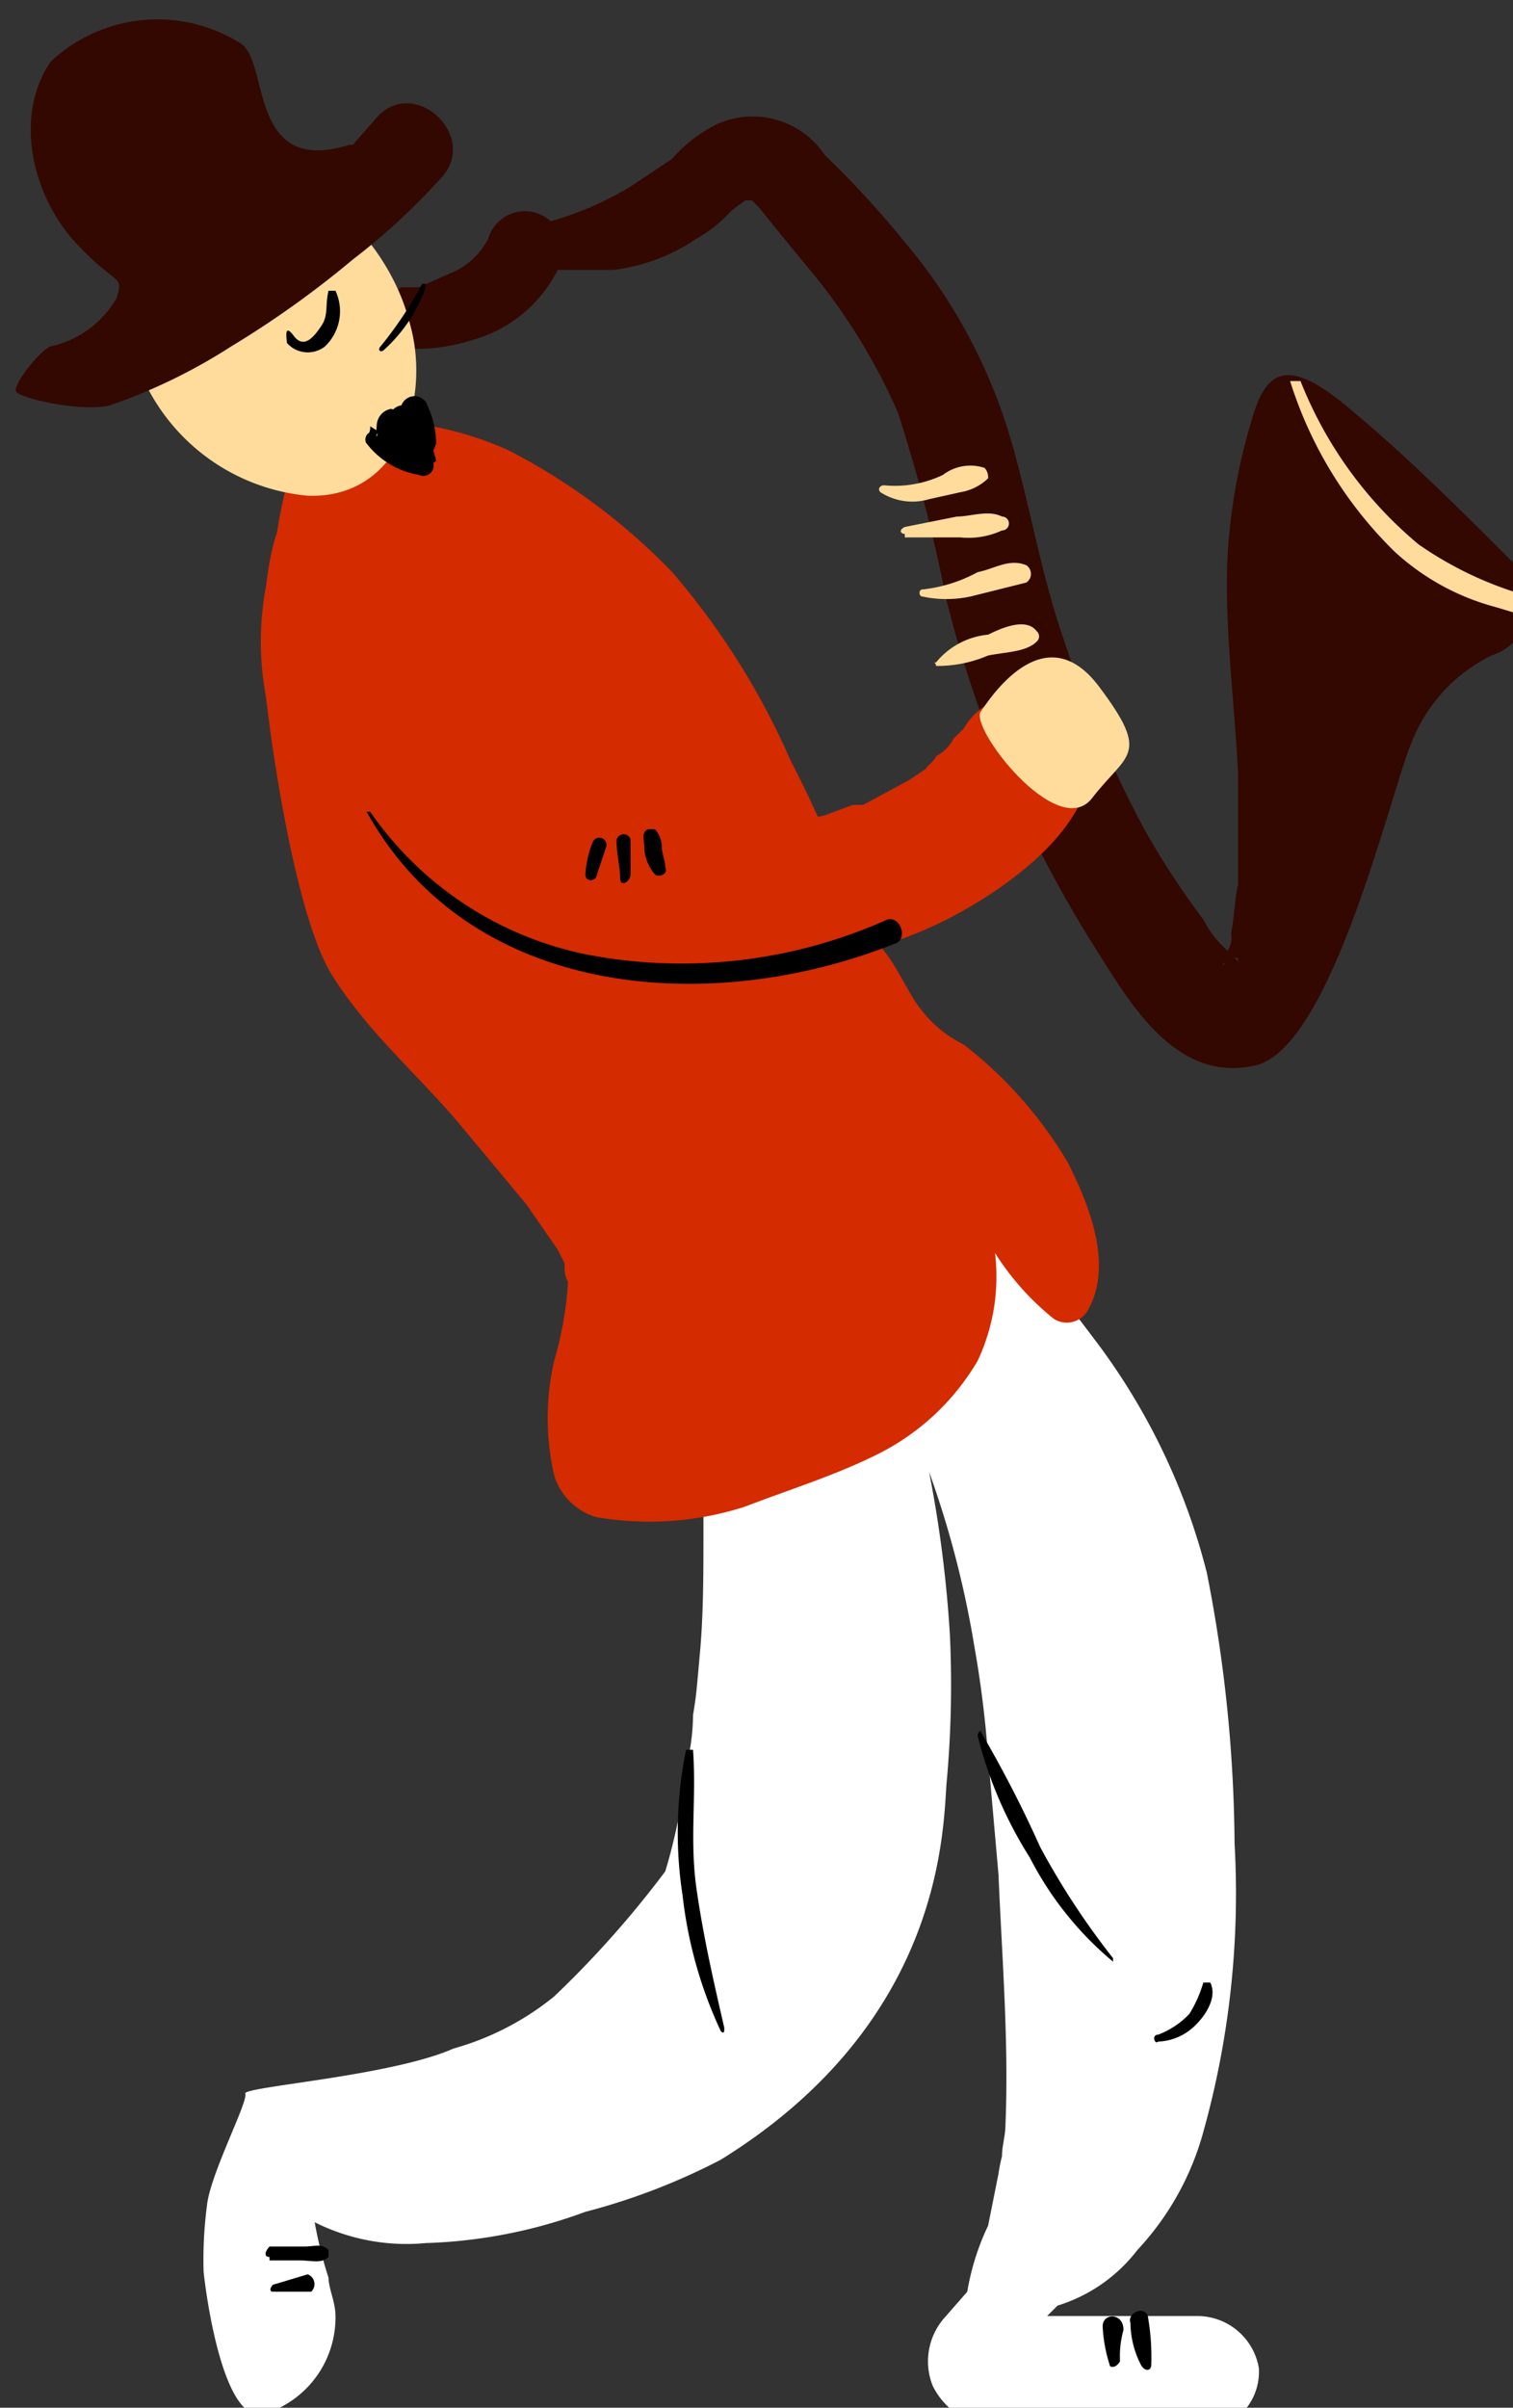 <?xml version="1.0" encoding="UTF-8" standalone="no"?>
<!-- Created with Inkscape (http://www.inkscape.org/) -->

<svg
   xmlns:dc="http://purl.org/dc/elements/1.1/"
   xmlns:cc="http://creativecommons.org/ns#"
   xmlns:rdf="http://www.w3.org/1999/02/22-rdf-syntax-ns#"
   xmlns:svg="http://www.w3.org/2000/svg"
   xmlns="http://www.w3.org/2000/svg"
   xmlns:sodipodi="http://sodipodi.sourceforge.net/DTD/sodipodi-0.dtd"
   xmlns:inkscape="http://www.inkscape.org/namespaces/inkscape"
   width="11.55mm"
   height="18.367mm"
   viewBox="0 0 11.55 18.367"
   version="1.1"
   id="svg6676"
   inkscape:version="0.92.5 (2060ec1f9f, 2020-04-08)"
   sodipodi:docname="sax.svg">
  <rect x="0" y="0" width="11.55" height="18.367" fill="#333333" stroke="none"/>
  <defs
     id="defs6670" />
  <sodipodi:namedview
     id="base"
     pagecolor="#ffffff"
     bordercolor="#666666"
     borderopacity="1.0"
     inkscape:pageopacity="0.0"
     inkscape:pageshadow="2"
     inkscape:zoom="1.979899"
     inkscape:cx="27.436711"
     inkscape:cy="35.048997"
     inkscape:document-units="mm"
     inkscape:current-layer="layer1"
     showgrid="false"
     inkscape:window-width="706"
     inkscape:window-height="403"
     inkscape:window-x="836"
     inkscape:window-y="103"
     inkscape:window-maximized="0" />
  <g
     inkscape:label="Ebene 1"
     inkscape:groupmode="layer"
     id="layer1"
     transform="translate(-120.777,-92.175)">
    <g
       data-name="Layer 3"
       id="g6895"
       transform="matrix(0.265,0,0,0.265,43.944,-1.59)">
      <g
         id="g6893">
        <path
           id="path6839"
           d="m 324.4,420.5 h -4.3 l 0.3,-0.3 a 4.6,4.6 0 0 0 2.3,-1.6 8.1,8.1 0 0 0 1.9,-3.4 25.5,25.5 0 0 0 0.9,-8.3 41.3,41.3 0 0 0 -0.8,-7.8 18.7,18.7 0 0 0 -3.3,-6.8 c -0.9,-1.2 -1.8,-2.3 -2.8,-3.4 -1,-1.1 -1.9,-2.3 -3.2,-2.5 a 0.8,0.8 0 0 0 -1,0.4 3.4,3.4 0 0 0 0.2,3.1 v 0.4 a 2.4,2.4 0 0 0 -2.6,-1 c -0.1,0 -0.1,0 -0.1,0.1 a 1.8,1.8 0 0 0 -1.7,0.9 c -0.6,1.1 -0.2,2.7 -0.1,4 0.1,1.3 0.1,2.4 0.1,3.6 0,1.2 0,2.4 -0.1,3.5 -0.1,1.1 -0.1,1.2 -0.2,1.8 a 6.1,6.1 0 0 1 -0.2,1.5 15.9,15.9 0 0 1 -0.6,3 28.9,28.9 0 0 1 -3.2,3.6 8,8 0 0 1 -2.9,1.5 c -1.8,0.8 -6.1,1.1 -6,1.3 0.1,0.2 -1,2.3 -1.1,3.2 a 12.1,12.1 0 0 0 -0.1,1.9 c 0,0.1 0.5,4.6 1.8,4.1 a 2.9,2.9 0 0 0 2,-2.8 c 0,-0.4 -0.2,-0.8 -0.2,-1.1 a 12.4,12.4 0 0 1 -0.4,-1.6 5.9,5.9 0 0 0 3.2,0.6 14.5,14.5 0 0 0 4.6,-0.9 18.5,18.5 0 0 0 3.9,-1.5 c 6.3,-3.9 6.4,-9.3 6.5,-10.8 a 30.9,30.9 0 0 0 0.1,-4.3 35.5,35.5 0 0 0 -0.6,-4.7 28.3,28.3 0 0 1 1.3,5 31.1,31.1 0 0 1 0.4,3.2 l 0.3,3.4 c 0.1,2.4 0.3,4.8 0.2,7.2 0,0.3 -0.1,0.6 -0.1,0.9 v 0 a 4.3,4.3 0 0 0 -0.1,0.5 l -0.3,1.5 a 7.1,7.1 0 0 0 -0.6,1.9 l -0.7,0.8 a 1.9,1.9 0 0 0 -0.3,1.9 2.1,2.1 0 0 0 1.3,1.1 17.2,17.2 0 0 0 3.2,0.2 h 3.1 a 1.7,1.7 0 0 0 1.8,-1.8 1.8,1.8 0 0 0 -1.8,-1.5 z m -5.6,-4.4 z"
           class="cls-3"
           inkscape:connector-curvature="0"
           style="fill:#ffffff" />
        <path
           id="path6841"
           d="m 333.6,370.1 c -1.6,-1.6 -3.2,-3.2 -4.9,-4.6 -1.7,-1.4 -2.3,-1 -2.7,0.4 a 16.8,16.8 0 0 0 -0.7,3.9 c -0.1,2.1 0.2,4.2 0.3,6.3 v 3.2 c -0.1,0.4 -0.1,0.9 -0.2,1.4 a 0.7,0.7 0 0 1 -0.1,0.5 v 0 a 3.1,3.1 0 0 1 -0.7,-0.9 23.3,23.3 0 0 1 -1.7,-2.6 32.5,32.5 0 0 1 -2.3,-5.4 c -0.7,-2 -1,-4 -1.6,-6 a 15.6,15.6 0 0 0 -3,-5.5 27.3,27.3 0 0 0 -2.3,-2.5 2.5,2.5 0 0 0 -3.1,-0.9 4.1,4.1 0 0 0 -1.3,1 l -1.2,0.8 a 9.4,9.4 0 0 1 -2.3,1 1.1,1.1 0 0 0 -1.8,0.5 2.1,2.1 0 0 1 -1.1,1 l -0.9,0.4 h -0.5 l -0.3,0.2 a 0.6,0.6 0 0 0 -0.4,1.1 c 0.6,0.8 2.3,0.4 3.1,0.1 a 3.9,3.9 0 0 0 2.1,-1.9 h 1.6 a 5.4,5.4 0 0 0 2.4,-0.9 3.9,3.9 0 0 0 1,-0.8 l 0.4,-0.3 h 0.2 l 0.2,0.2 0.4,0.5 0.9,1.1 a 17.3,17.3 0 0 1 2.7,4.3 47.5,47.5 0 0 1 1.4,5.4 34.3,34.3 0 0 0 4.4,10.2 c 1,1.6 2.3,3.7 4.5,3.2 2.2,-0.5 3.9,-7.9 4.5,-9.3 a 4.7,4.7 0 0 1 2.3,-2.5 1.6,1.6 0 0 0 0.7,-2.6 z m -8.4,11.5 c -0.1,0 0,0 0,-0.1 z m 0.3,-0.2 c 0.1,0 0.1,0 0.1,0.1 z"
           class="cls-4"
           inkscape:connector-curvature="0"
           style="fill:#330800" />
        <path
           id="path6843"
           d="m 320.7,387.3 a 12.1,12.1 0 0 0 -3,-3.4 3.5,3.5 0 0 1 -1.3,-1.1 c -0.3,-0.4 -0.6,-1.1 -1,-1.6 l -0.8,-1.1 a 34.3,34.3 0 0 0 -1.9,-4.4 21.5,21.5 0 0 0 -3.4,-5.4 18,18 0 0 0 -4.7,-3.5 9.6,9.6 0 0 0 -2.9,-0.8 c -0.9,-0.2 -2.3,-0.3 -3,0.5 -0.7,0.8 -1.3,5.6 -1.1,7.4 0.2,1.8 0.9,6.4 1.9,8 1,1.6 2.4,2.8 3.6,4.2 l 2,2.4 0.9,1.3 0.2,0.4 v 0.2 c 0,0.1 0.1,0.4 0.1,0.3 a 10.1,10.1 0 0 1 -0.4,2.3 7.4,7.4 0 0 0 0,3.3 1.8,1.8 0 0 0 1.2,1.2 9,9 0 0 0 4.3,-0.3 c 1.3,-0.5 2.6,-0.9 3.8,-1.5 a 6.9,6.9 0 0 0 2.9,-2.7 5.7,5.7 0 0 0 0.5,-3.1 7.7,7.7 0 0 0 1.7,1.9 0.7,0.7 0 0 0 1,-0.3 c 0.7,-1.3 0,-3 -0.6,-4.2 z"
           class="cls-6"
           inkscape:connector-curvature="0"
           style="fill:#d42b00" />
        <path
           id="path6845"
           d="m 298.7,368.1 c -0.8,0.4 -1,1.8 -1.1,2.6 a 8.6,8.6 0 0 0 0,3.2 10.2,10.2 0 0 0 2.9,5.4 c 3.5,3.4 9.4,3.2 13.9,2 a 12,12 0 0 0 3.7,-1.5 c 1.3,-0.8 2.8,-2 3.2,-3.5 a 2,2 0 0 0 -1.2,-2.3 1.9,1.9 0 0 0 -2.4,0.8 l -0.3,0.3 a 1.2,1.2 0 0 1 -0.5,0.5 c 0,0.1 -0.5,0.5 -0.2,0.3 l -0.6,0.4 -1.3,0.7 h -0.3 l -0.8,0.3 -2.8,0.6 h -0.7 c 0.3,-0.1 0,0 -0.1,0 h -2 a 10.2,10.2 0 0 1 -2.6,-0.2 5.1,5.1 0 0 1 -2.4,-1 l -0.3,-0.2 -0.5,-0.4 -0.4,-0.4 -0.2,-0.2 c 0,-0.1 0,-0.1 -0.1,-0.1 v 0 l -0.6,-1 -0.5,-1 a 21.3,21.3 0 0 1 -0.7,-2.7 c -0.1,-0.8 0.2,-2 -0.3,-2.7 a 0.8,0.8 0 0 0 -0.8,-0.2 z"
           class="cls-6"
           inkscape:connector-curvature="0"
           style="fill:#d42b00" />
        <path
           id="path6847"
           d="m 301.7,363 c -0.5,-1.9 -2.4,-4.2 -4.6,-4.1 h -1.3 a 2.4,2.4 0 0 0 -1.7,2.3 c -0.4,-0.1 -0.7,0.5 -0.7,0.8 a 4,4 0 0 0 0.6,2.6 5.8,5.8 0 0 0 4.8,3.5 c 2.7,0.1 3.6,-2.9 2.9,-5.1 z"
           class="cls-5"
           inkscape:connector-curvature="0"
           style="fill:#ffdc9c" />
        <path
           id="path6849"
           d="m 300.8,357.2 -0.7,0.8 H 300 c -2.9,0.9 -2.3,-2.3 -3.1,-2.9 a 4.5,4.5 0 0 0 -5.5,0.5 c -1.1,1.6 -0.5,3.9 0.7,5.2 1.2,1.3 1.4,0.9 1.2,1.6 a 2.9,2.9 0 0 1 -1.9,1.4 c -0.3,0.1 -1.1,1.1 -1,1.3 0.1,0.2 1.9,0.6 2.7,0.4 a 16.2,16.2 0 0 0 3.5,-1.7 28,28 0 0 0 3.5,-2.5 18.9,18.9 0 0 0 2.5,-2.3 c 1.2,-1.2 -0.7,-3 -1.8,-1.8 z"
           class="cls-4"
           inkscape:connector-curvature="0"
           style="fill:#330800" />
        <path
           id="path6851"
           d="m 318.2,374.3 c 0.4,-0.6 1.9,-2.7 3.4,-0.7 1.5,2 0.8,1.9 -0.2,3.2 -1,1.3 -3.6,-2.1 -3.2,-2.5 z"
           class="cls-5"
           inkscape:connector-curvature="0"
           style="fill:#ffdc9c" />
        <path
           id="path6853"
           d="m 316.5,371 a 3.3,3.3 0 0 0 1.4,0 l 1.6,-0.4 a 0.3,0.3 0 0 0 0,-0.5 c -0.5,-0.2 -0.9,0.1 -1.4,0.2 a 4.3,4.3 0 0 1 -1.6,0.5 c -0.1,0 -0.1,0.2 0,0.2 z"
           class="cls-5"
           inkscape:connector-curvature="0"
           style="fill:#ffdc9c" />
        <path
           id="path6855"
           d="m 316,369.3 h 1.6 a 2.3,2.3 0 0 0 1.2,-0.2 0.2,0.2 0 0 0 0,-0.4 c -0.4,-0.2 -0.9,0 -1.3,0 L 316,369 c -0.2,0.1 -0.1,0.2 0,0.2 z"
           class="cls-5"
           inkscape:connector-curvature="0"
           style="fill:#ffdc9c" />
        <path
           id="path6857"
           d="m 315.3,368 a 1.7,1.7 0 0 0 1.4,0.2 l 0.9,-0.2 a 1.5,1.5 0 0 0 0.8,-0.4 0.4,0.4 0 0 0 -0.1,-0.3 1.3,1.3 0 0 0 -1.2,0.2 3.2,3.2 0 0 1 -1.7,0.3 c -0.1,0 -0.2,0.1 -0.1,0.2 z"
           class="cls-5"
           inkscape:connector-curvature="0"
           style="fill:#ffdc9c" />
        <path
           id="path6859"
           d="m 316.9,373 a 3.7,3.7 0 0 0 1.5,-0.3 c 0.5,-0.1 1.1,-0.1 1.4,-0.4 a 0.2,0.2 0 0 0 0,-0.3 c -0.3,-0.4 -1,-0.1 -1.4,0.1 a 2.2,2.2 0 0 0 -1.5,0.8 c -0.1,0 0,0 0,0.1 z"
           class="cls-5"
           inkscape:connector-curvature="0"
           style="fill:#ffdc9c" />
        <path
           id="path6861"
           d="m 298.2,363.7 a 0.8,0.8 0 0 0 1.1,0.1 1.4,1.4 0 0 0 0.3,-1.6 h -0.2 c -0.1,0.4 0,0.7 -0.2,1 -0.2,0.3 -0.5,0.7 -0.8,0.3 -0.3,-0.4 -0.2,0.1 -0.2,0.2 z"
           inkscape:connector-curvature="0" />
        <path
           id="path6863"
           d="M 300.9,363.9 Z"
           inkscape:connector-curvature="0" />
        <path
           id="path6865"
           d="m 301,363.9 a 4.4,4.4 0 0 0 1.2,-1.8 c 0,-0.1 0,-0.1 -0.1,-0.1 a 11.3,11.3 0 0 1 -1.2,1.8 c -0.1,0.1 0,0.2 0.1,0.1 z"
           inkscape:connector-curvature="0" />
        <path
           id="path6867"
           d="m 300.9,366.5 -0.2,-0.2 c -0.2,-0.1 -0.3,0.2 -0.2,0.3 a 2.4,2.4 0 0 0 1.5,0.9 0.3,0.3 0 0 0 0.4,-0.4 2.3,2.3 0 0 0 -1.2,-1 c -0.3,0 -0.5,0.3 -0.4,0.5 0.1,0.2 1,1.2 1.3,0.6 0.3,-0.6 -0.5,-1.2 -0.8,-1.4 -0.3,-0.2 -0.6,0.2 -0.5,0.5 0.1,0.3 1.2,1.3 1.5,0.6 0.3,-0.7 0,-0.6 -0.2,-0.8 a 2,2 0 0 0 -0.9,-0.5 0.5,0.5 0 0 0 -0.4,0.6 c 0.3,0.3 0.8,1.1 1.3,0.8 0.5,-0.3 0,-1.1 -0.3,-1.4 -0.3,-0.3 -0.8,0.1 -0.6,0.4 l 0.6,0.9 c 0.3,0.3 0.7,0 0.7,-0.4 a 3.6,3.6 0 0 0 -0.4,-0.9 c -0.2,-0.4 -0.7,-0.1 -0.6,0.3 a 1.1,1.1 0 0 0 0.3,0.8 0.4,0.4 0 0 0 0.7,-0.1 2.7,2.7 0 0 0 -0.3,-1.2 0.4,0.4 0 0 0 -0.7,0.1 c -0.1,0.6 0,1.6 0.7,1.8 l 0.3,-0.2 c -0.1,-0.5 -0.4,-0.9 -0.3,-1.4 h -0.7 a 1.2,1.2 0 0 1 0.2,0.8 l 0.7,-0.2 a 1.9,1.9 0 0 1 -0.2,-0.7 l -0.7,0.3 0.3,0.7 0.6,-0.3 a 3.5,3.5 0 0 1 -0.5,-0.8 l -0.6,0.5 0.2,0.3 h 0.1 l 0.2,-0.2 h 0.1 l -0.2,-0.2 -0.2,-0.3 -0.3,0.6 h 0.3 v 0.2 c 0,0.1 0.1,0.1 0,0 l 0.3,-0.3 h -0.2 l -0.3,-0.4 -0.4,0.5 0.3,0.3 c 0,0.1 0.1,0.1 0.1,0.2 0,0.1 0.1,0.2 0.1,0 l 0.2,-0.2 h 0.2 a 0.7,0.7 0 0 1 -0.5,-0.4 l -0.4,0.5 a 1.2,1.2 0 0 1 0.8,0.6 l 0.4,-0.5 a 3.9,3.9 0 0 1 -1.5,-0.6 0.4,0.4 0 0 1 -0.1,0.3 h 0.2 a 0.1,0.1 0 0 0 0.1,-0.1 z"
           inkscape:connector-curvature="0" />
        <path
           id="path6869"
           d="m 300.5,377.2 c 3,5.4 9.9,5.9 15.2,3.8 0.4,-0.1 0.2,-0.8 -0.2,-0.7 a 14.5,14.5 0 0 1 -8.7,1 10,10 0 0 1 -6.2,-4.1 z"
           inkscape:connector-curvature="0" />
        <path
           id="path6871"
           d="m 307.1,379.1 0.3,-0.9 a 0.206,0.206 0 0 0 -0.4,-0.1 2.9,2.9 0 0 0 -0.2,0.9 c 0,0.2 0.2,0.2 0.3,0.1 z"
           inkscape:connector-curvature="0" />
        <path
           id="path6873"
           d="m 308.1,379 v -1 a 0.206,0.206 0 0 0 -0.4,0.1 c 0,0.3 0.1,0.7 0.1,1 0,0.3 0.3,0.1 0.3,-0.1 z"
           inkscape:connector-curvature="0" />
        <path
           id="path6875"
           d="m 309.1,378.8 c 0,-0.2 -0.1,-0.4 -0.1,-0.6 0,-0.2 -0.1,-0.4 -0.2,-0.5 h -0.2 c -0.2,0.1 -0.1,0.3 -0.1,0.6 a 1.3,1.3 0 0 0 0.3,0.7 c 0.1,0.1 0.4,0 0.3,-0.2 z"
           inkscape:connector-curvature="0" />
        <path
           id="path6877"
           d="m 322.2,421.8 a 2.8,2.8 0 0 1 0.1,-0.9 c 0,-0.5 -0.6,-0.5 -0.6,-0.1 a 4.3,4.3 0 0 0 0.2,1.1 c 0,0.1 0.2,0.1 0.3,-0.1 z"
           inkscape:connector-curvature="0" />
        <path
           id="path6879"
           d="m 323.1,421.9 a 6.6,6.6 0 0 0 -0.1,-1.4 c -0.1,-0.3 -0.6,-0.1 -0.5,0.2 a 2.7,2.7 0 0 0 0.3,1.2 c 0.1,0.2 0.3,0.2 0.3,0 z"
           inkscape:connector-curvature="0" />
        <path
           id="path6881"
           d="m 297.7,418.9 h 0.9 c 0.3,0 0.6,0.1 0.8,-0.1 v -0.2 c -0.2,-0.2 -0.4,-0.1 -0.7,-0.1 h -1 c -0.1,0.1 -0.2,0.3 0,0.3 z"
           inkscape:connector-curvature="0" />
        <path
           id="path6883"
           d="m 297.8,419.8 h 1.1 a 0.3,0.3 0 0 0 -0.1,-0.5 l -1,0.3 c -0.1,0.1 -0.1,0.2 0,0.2 z"
           inkscape:connector-curvature="0" />
        <path
           id="path6885"
           d="m 310.8,412.2 c -0.3,-1.3 -0.6,-2.6 -0.8,-4 -0.2,-1.4 0,-2.6 -0.1,-4 h -0.2 a 11.9,11.9 0 0 0 -0.1,4.2 12.5,12.5 0 0 0 1.1,3.9 c 0.1,0.1 0.1,0 0.1,-0.1 z"
           inkscape:connector-curvature="0" />
        <path
           id="path6887"
           d="m 322,410.2 a 22,22 0 0 1 -2.1,-3.2 34.1,34.1 0 0 0 -1.7,-3.3 c 0,-0.1 -0.1,0 -0.1,0.1 a 11.9,11.9 0 0 0 1.5,3.5 9.6,9.6 0 0 0 2.4,3 z"
           inkscape:connector-curvature="0" />
        <path
           id="path6889"
           d="m 323.3,412.6 a 1.6,1.6 0 0 0 1.1,-0.5 c 0.3,-0.3 0.6,-0.8 0.4,-1.2 h -0.2 a 3.6,3.6 0 0 1 -0.4,0.9 2.4,2.4 0 0 1 -0.9,0.6 c -0.2,0 -0.1,0.3 0,0.2 z"
           inkscape:connector-curvature="0" />
        <path
           id="path6891"
           d="m 334,371.6 c 0,-0.2 0.1,-0.4 0,-0.6 a 10.4,10.4 0 0 1 -3.2,-1.5 11.7,11.7 0 0 1 -3.4,-4.7 h -0.3 a 11.8,11.8 0 0 0 3,4.9 6.9,6.9 0 0 0 2.9,1.6 z"
           class="cls-5"
           inkscape:connector-curvature="0"
           style="fill:#ffdc9c" />
      </g>
    </g>
  </g>
</svg>

